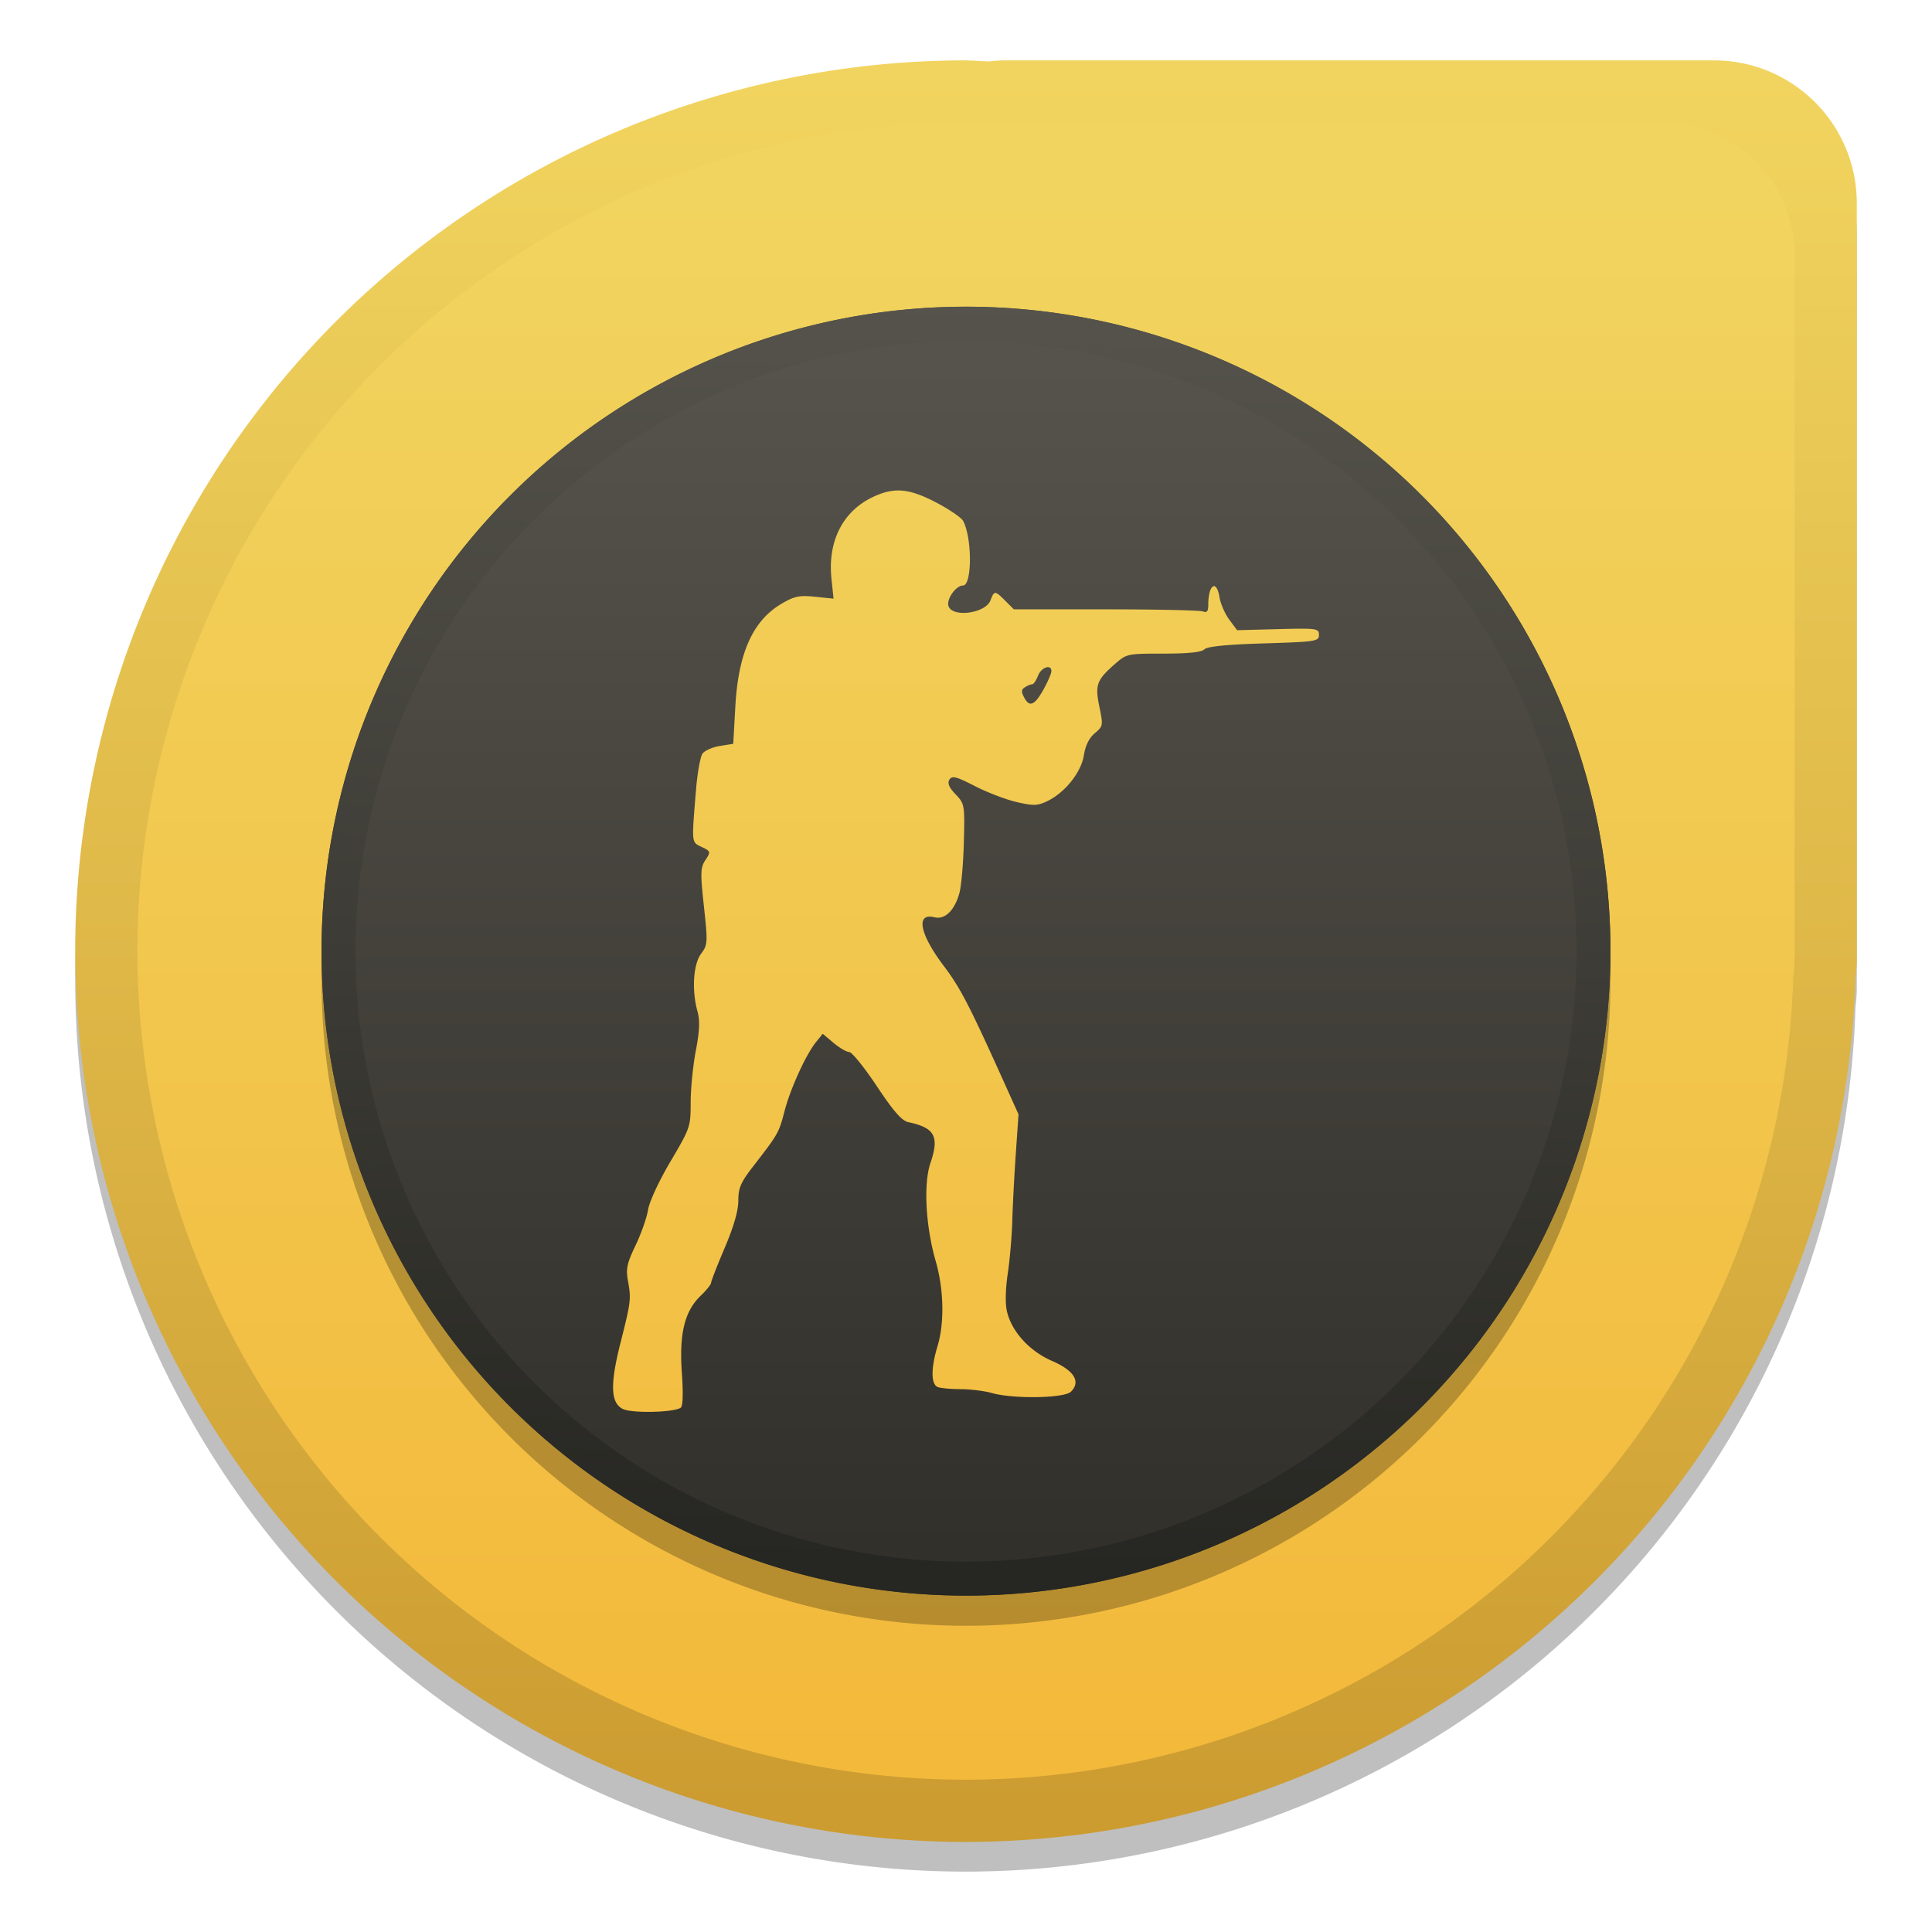 <?xml version="1.0" encoding="UTF-8" standalone="no"?>
<svg
   xmlns:dc="http://purl.org/dc/elements/1.1/"
   xmlns:cc="http://creativecommons.org/ns#"
   xmlns:rdf="http://www.w3.org/1999/02/22-rdf-syntax-ns#"
   xmlns:svg="http://www.w3.org/2000/svg"
   xmlns="http://www.w3.org/2000/svg"
   xmlns:xlink="http://www.w3.org/1999/xlink"
   xmlns:sodipodi="http://sodipodi.sourceforge.net/DTD/sodipodi-0.dtd"
   xmlns:inkscape="http://www.inkscape.org/namespaces/inkscape"
   width="128"
   height="128"
   viewBox="0 0 128 128"
   version="1.1"
   id="svg83"
   sodipodi:docname="cs.svg"
   inkscape:version="0.92.3 (2405546, 2018-03-11)">
  <sodipodi:namedview
     pagecolor="#ffffff"
     bordercolor="#666666"
     borderopacity="1"
     objecttolerance="10"
     gridtolerance="10"
     guidetolerance="10"
     inkscape:pageopacity="0"
     inkscape:pageshadow="2"
     inkscape:window-width="1529"
     inkscape:window-height="837"
     id="namedview85"
     showgrid="false"
     inkscape:zoom="1.8101934"
     inkscape:cx="77.33069"
     inkscape:cy="59.246273"
     inkscape:window-x="71"
     inkscape:window-y="27"
     inkscape:window-maximized="1"
     inkscape:current-layer="svg83" />
  <defs
     id="defs50">
    <linearGradient
       inkscape:collect="always"
       id="linearGradient5014">
      <stop
         style="stop-color:#262622;stop-opacity:1"
         offset="0"
         id="stop5010" />
      <stop
         style="stop-color:#55534b;stop-opacity:1"
         offset="1"
         id="stop5012" />
    </linearGradient>
    <linearGradient
       id="linearGradient4981"
       inkscape:collect="always">
      <stop
         id="stop4977"
         offset="0"
         style="stop-color:#f1d45f;stop-opacity:1" />
      <stop
         id="stop4979"
         offset="1"
         style="stop-color:#cc9c31;stop-opacity:1" />
    </linearGradient>
    <linearGradient
       inkscape:collect="always"
       id="linearGradient4964">
      <stop
         style="stop-color:#32302b;stop-opacity:1"
         offset="0"
         id="stop4960" />
      <stop
         style="stop-color:#55534b;stop-opacity:1"
         offset="1"
         id="stop4962" />
    </linearGradient>
    <linearGradient
       inkscape:collect="always"
       id="linearGradient4956">
      <stop
         style="stop-color:#f1d45f;stop-opacity:1"
         offset="0"
         id="stop4952" />
      <stop
         style="stop-color:#f3b93b;stop-opacity:1"
         offset="1"
         id="stop4954" />
    </linearGradient>
    <linearGradient
       inkscape:collect="always"
       xlink:href="#linearGradient4981"
       id="linearGradient4958"
       x1="938.349"
       y1="-767.209"
       x2="938.349"
       y2="-549.792"
       gradientUnits="userSpaceOnUse"
       gradientTransform="matrix(0.528,0,0,0.528,-422.656,409.991)" />
    <linearGradient
       inkscape:collect="always"
       xlink:href="#linearGradient4964"
       id="linearGradient4966"
       x1="913.102"
       y1="-582.112"
       x2="913.102"
       y2="-730.916"
       gradientUnits="userSpaceOnUse"
       gradientTransform="matrix(0.528,0,0,0.528,-422.656,409.991)" />
    <linearGradient
       inkscape:collect="always"
       xlink:href="#linearGradient4956"
       id="linearGradient4975"
       gradientUnits="userSpaceOnUse"
       gradientTransform="matrix(0.491,0,0,0.491,-388.66,385.753)"
       x1="1003.377"
       y1="-760.063"
       x2="1003.377"
       y2="-548.363" />
    <linearGradient
       inkscape:collect="always"
       xlink:href="#linearGradient5014"
       id="linearGradient5016"
       x1="867.775"
       y1="-563.105"
       x2="870.086"
       y2="-648.893"
       gradientUnits="userSpaceOnUse"
       gradientTransform="matrix(0.977,0,0,0.977,-785.601,653.963)" />
  </defs>
  <path
     inkscape:connector-curvature="0"
     id="path5018"
     d="M 64,5.967 A 59.016,59.016 0 0 0 4.983,64.984 59.016,59.016 0 0 0 64,124 59.016,59.016 0 0 0 122.93,66.705 c 0.051,-0.398 0.087,-0.8 0.087,-1.213 V 64.984 15.446 c 0,-5.251 -4.228,-9.478 -9.478,-9.478 H 66.63 c -0.386,0 -0.765,0.03 -1.139,0.074 a 59.016,59.016 0 0 0 -1.491,-0.074 z"
     style="opacity:0.25;fill:#000000;fill-opacity:1;stroke:none;stroke-width:0.376;stroke-linecap:round;stroke-miterlimit:4;stroke-dasharray:none;stroke-dashoffset:0;stroke-opacity:1" />
  <path
     style="opacity:1;fill:url(#linearGradient4958);fill-opacity:1;stroke:none;stroke-width:0.376;stroke-linecap:round;stroke-miterlimit:4;stroke-dasharray:none;stroke-dashoffset:0;stroke-opacity:1"
     d="M 64,4 A 59.016,59.016 0 0 0 4.983,63.017 59.016,59.016 0 0 0 64,122.033 59.016,59.016 0 0 0 122.93,64.738 c 0.051,-0.398 0.087,-0.8 0.087,-1.213 V 63.017 13.478 c 0,-5.251 -4.228,-9.478 -9.478,-9.478 H 66.63 c -0.386,0 -0.765,0.03 -1.139,0.074 a 59.016,59.016 0 0 0 -1.491,-0.074 z"
     id="circle1429"
     inkscape:connector-curvature="0" />
  <path
     inkscape:connector-curvature="0"
     id="path4973"
     d="M 64,8.123 A 54.894,54.894 0 0 0 9.106,63.017 54.894,54.894 0 0 0 64,117.91 54.894,54.894 0 0 0 118.814,64.617 c 0.047,-0.37 0.081,-0.744 0.081,-1.128 v -0.473 -46.078 c 0,-4.884 -3.932,-8.816 -8.816,-8.816 H 66.447 c -0.359,0 -0.712,0.028 -1.06,0.069 a 54.894,54.894 0 0 0 -1.387,-0.069 z"
     style="opacity:1;fill:url(#linearGradient4975);fill-opacity:1;stroke:none;stroke-width:0.349;stroke-linecap:round;stroke-miterlimit:4;stroke-dasharray:none;stroke-dashoffset:0;stroke-opacity:1" />
  <path
     inkscape:connector-curvature="0"
     id="path838"
     d="M 64.001,22.321 A 42.695,42.695 0 0 0 21.304,65.016 42.695,42.695 0 0 0 64.001,107.712 42.695,42.695 0 0 0 106.696,65.016 42.695,42.695 0 0 0 64.001,22.321 Z m 0,2.247 A 40.448,40.448 0 0 1 104.448,65.016 40.448,40.448 0 0 1 64.001,105.465 40.448,40.448 0 0 1 23.552,65.016 40.448,40.448 0 0 1 64.001,24.568 Z"
     style="opacity:0.25;fill:#000000;fill-opacity:1;stroke:none;stroke-width:0.569;stroke-linecap:round;stroke-miterlimit:4;stroke-dasharray:none;stroke-dashoffset:0;stroke-opacity:1" />
  <path
     style="opacity:1;fill:url(#linearGradient4966);fill-opacity:1;stroke:none;stroke-width:0.272;stroke-linecap:round;stroke-miterlimit:4;stroke-dasharray:none;stroke-dashoffset:0;stroke-opacity:1"
     d="M 64,20.32 A 42.696,42.696 0 0 0 21.303,63.016 42.696,42.696 0 0 0 64,105.713 42.696,42.696 0 0 0 106.697,63.016 42.696,42.696 0 0 0 64,20.32 Z m -4.725,12.183 c 0.802,-0.06 1.621,0.197 2.76,0.795 0.861,0.452 1.659,0.998 1.773,1.211 0.606,1.133 0.601,4.283 -0.008,4.283 -0.457,0 -1.088,0.872 -0.966,1.337 0.211,0.808 2.455,0.524 2.789,-0.354 0.252,-0.662 0.29,-0.661 0.983,0.032 l 0.564,0.564 h 6.083 c 3.346,0 6.245,0.062 6.441,0.137 0.267,0.103 0.357,-0.006 0.357,-0.433 0,-1.345 0.547,-1.718 0.743,-0.506 0.069,0.427 0.36,1.093 0.646,1.48 l 0.52,0.703 2.712,-0.07 c 2.584,-0.067 2.711,-0.049 2.711,0.381 0,0.428 -0.187,0.457 -3.655,0.564 -2.491,0.077 -3.746,0.203 -3.938,0.395 -0.19,0.191 -1.067,0.282 -2.71,0.282 -2.4,0 -2.438,0.008 -3.234,0.707 -1.193,1.048 -1.309,1.372 -1.006,2.83 0.253,1.22 0.243,1.275 -0.307,1.737 -0.374,0.314 -0.622,0.815 -0.724,1.463 -0.177,1.13 -1.262,2.485 -2.436,3.043 -0.643,0.305 -0.909,0.312 -2.023,0.053 -0.706,-0.164 -1.949,-0.64 -2.762,-1.057 -1.245,-0.639 -1.512,-0.706 -1.685,-0.427 -0.146,0.236 -0.029,0.515 0.406,0.971 0.599,0.627 0.609,0.691 0.549,3.159 -0.034,1.385 -0.166,2.904 -0.294,3.378 -0.31,1.15 -0.961,1.785 -1.653,1.612 -1.256,-0.315 -0.989,1.096 0.611,3.215 1.103,1.461 1.679,2.57 4.001,7.719 l 0.957,2.121 -0.181,2.617 c -0.1,1.44 -0.204,3.429 -0.231,4.422 -0.027,0.993 -0.161,2.567 -0.299,3.497 -0.156,1.05 -0.175,2.009 -0.053,2.529 0.316,1.337 1.493,2.626 2.996,3.278 1.458,0.633 1.907,1.367 1.24,2.033 -0.434,0.434 -3.812,0.492 -5.228,0.09 -0.496,-0.141 -1.427,-0.257 -2.068,-0.258 -0.641,-5.31e-4 -1.327,-0.063 -1.523,-0.138 -0.456,-0.175 -0.465,-1.243 -0.022,-2.703 0.468,-1.542 0.423,-3.758 -0.113,-5.621 -0.674,-2.338 -0.824,-5.14 -0.351,-6.531 0.596,-1.753 0.284,-2.326 -1.469,-2.697 -0.43,-0.091 -0.975,-0.714 -2.088,-2.385 -0.828,-1.244 -1.65,-2.261 -1.826,-2.261 -0.176,0 -0.643,-0.273 -1.038,-0.605 l -0.719,-0.604 -0.443,0.549 c -0.675,0.837 -1.706,3.101 -2.09,4.587 -0.364,1.41 -0.432,1.53 -2.035,3.595 -0.864,1.112 -1.023,1.474 -1.023,2.324 0,0.671 -0.301,1.714 -0.902,3.127 -0.496,1.166 -0.902,2.207 -0.902,2.315 0,0.107 -0.302,0.485 -0.671,0.838 -1.08,1.035 -1.447,2.506 -1.268,5.099 0.099,1.44 0.071,2.252 -0.082,2.347 -0.515,0.318 -3.282,0.368 -3.845,0.069 -0.794,-0.421 -0.831,-1.627 -0.136,-4.377 0.692,-2.739 0.711,-2.899 0.496,-4.089 -0.147,-0.813 -0.071,-1.171 0.503,-2.369 0.372,-0.776 0.744,-1.836 0.827,-2.355 0.085,-0.536 0.727,-1.92 1.487,-3.204 1.303,-2.204 1.336,-2.301 1.336,-3.907 2.9e-5,-0.906 0.153,-2.448 0.34,-3.426 0.25,-1.307 0.281,-1.995 0.114,-2.594 -0.39,-1.402 -0.285,-3.128 0.233,-3.828 0.443,-0.599 0.451,-0.732 0.191,-3.135 -0.243,-2.243 -0.233,-2.569 0.099,-3.076 0.361,-0.55 0.354,-0.577 -0.246,-0.867 -0.685,-0.332 -0.67,-0.185 -0.383,-3.73 0.093,-1.149 0.289,-2.254 0.436,-2.455 0.147,-0.201 0.665,-0.429 1.152,-0.507 l 0.884,-0.143 0.139,-2.479 c 0.2,-3.551 1.166,-5.691 3.073,-6.808 0.845,-0.495 1.172,-0.562 2.213,-0.455 l 1.221,0.126 -0.139,-1.33 c -0.256,-2.454 0.737,-4.433 2.702,-5.384 0.534,-0.258 1.008,-0.408 1.489,-0.444 z m 10.171,11.698 c -0.216,-0.01 -0.54,0.212 -0.676,0.57 -0.118,0.31 -0.294,0.565 -0.39,0.567 -0.096,0.002 -0.312,0.09 -0.479,0.197 -0.241,0.153 -0.25,0.297 -0.041,0.688 0.351,0.657 0.696,0.505 1.287,-0.565 0.269,-0.488 0.498,-1.014 0.508,-1.169 0.012,-0.193 -0.079,-0.282 -0.208,-0.288 z"
     id="path1427"
     inkscape:connector-curvature="0" />
  <path
     style="opacity:1;fill:url(#linearGradient5016);fill-opacity:1;stroke:none;stroke-width:0.569;stroke-linecap:round;stroke-miterlimit:4;stroke-dasharray:none;stroke-dashoffset:0;stroke-opacity:1"
     d="M 64.001,20.321 A 42.695,42.695 0 0 0 21.304,63.016 42.695,42.695 0 0 0 64.001,105.712 42.695,42.695 0 0 0 106.696,63.016 42.695,42.695 0 0 0 64.001,20.321 Z m 0,2.247 A 40.448,40.448 0 0 1 104.448,63.016 40.448,40.448 0 0 1 64.001,103.465 40.448,40.448 0 0 1 23.552,63.016 40.448,40.448 0 0 1 64.001,22.568 Z"
     id="path5005"
     inkscape:connector-curvature="0" />
</svg>
